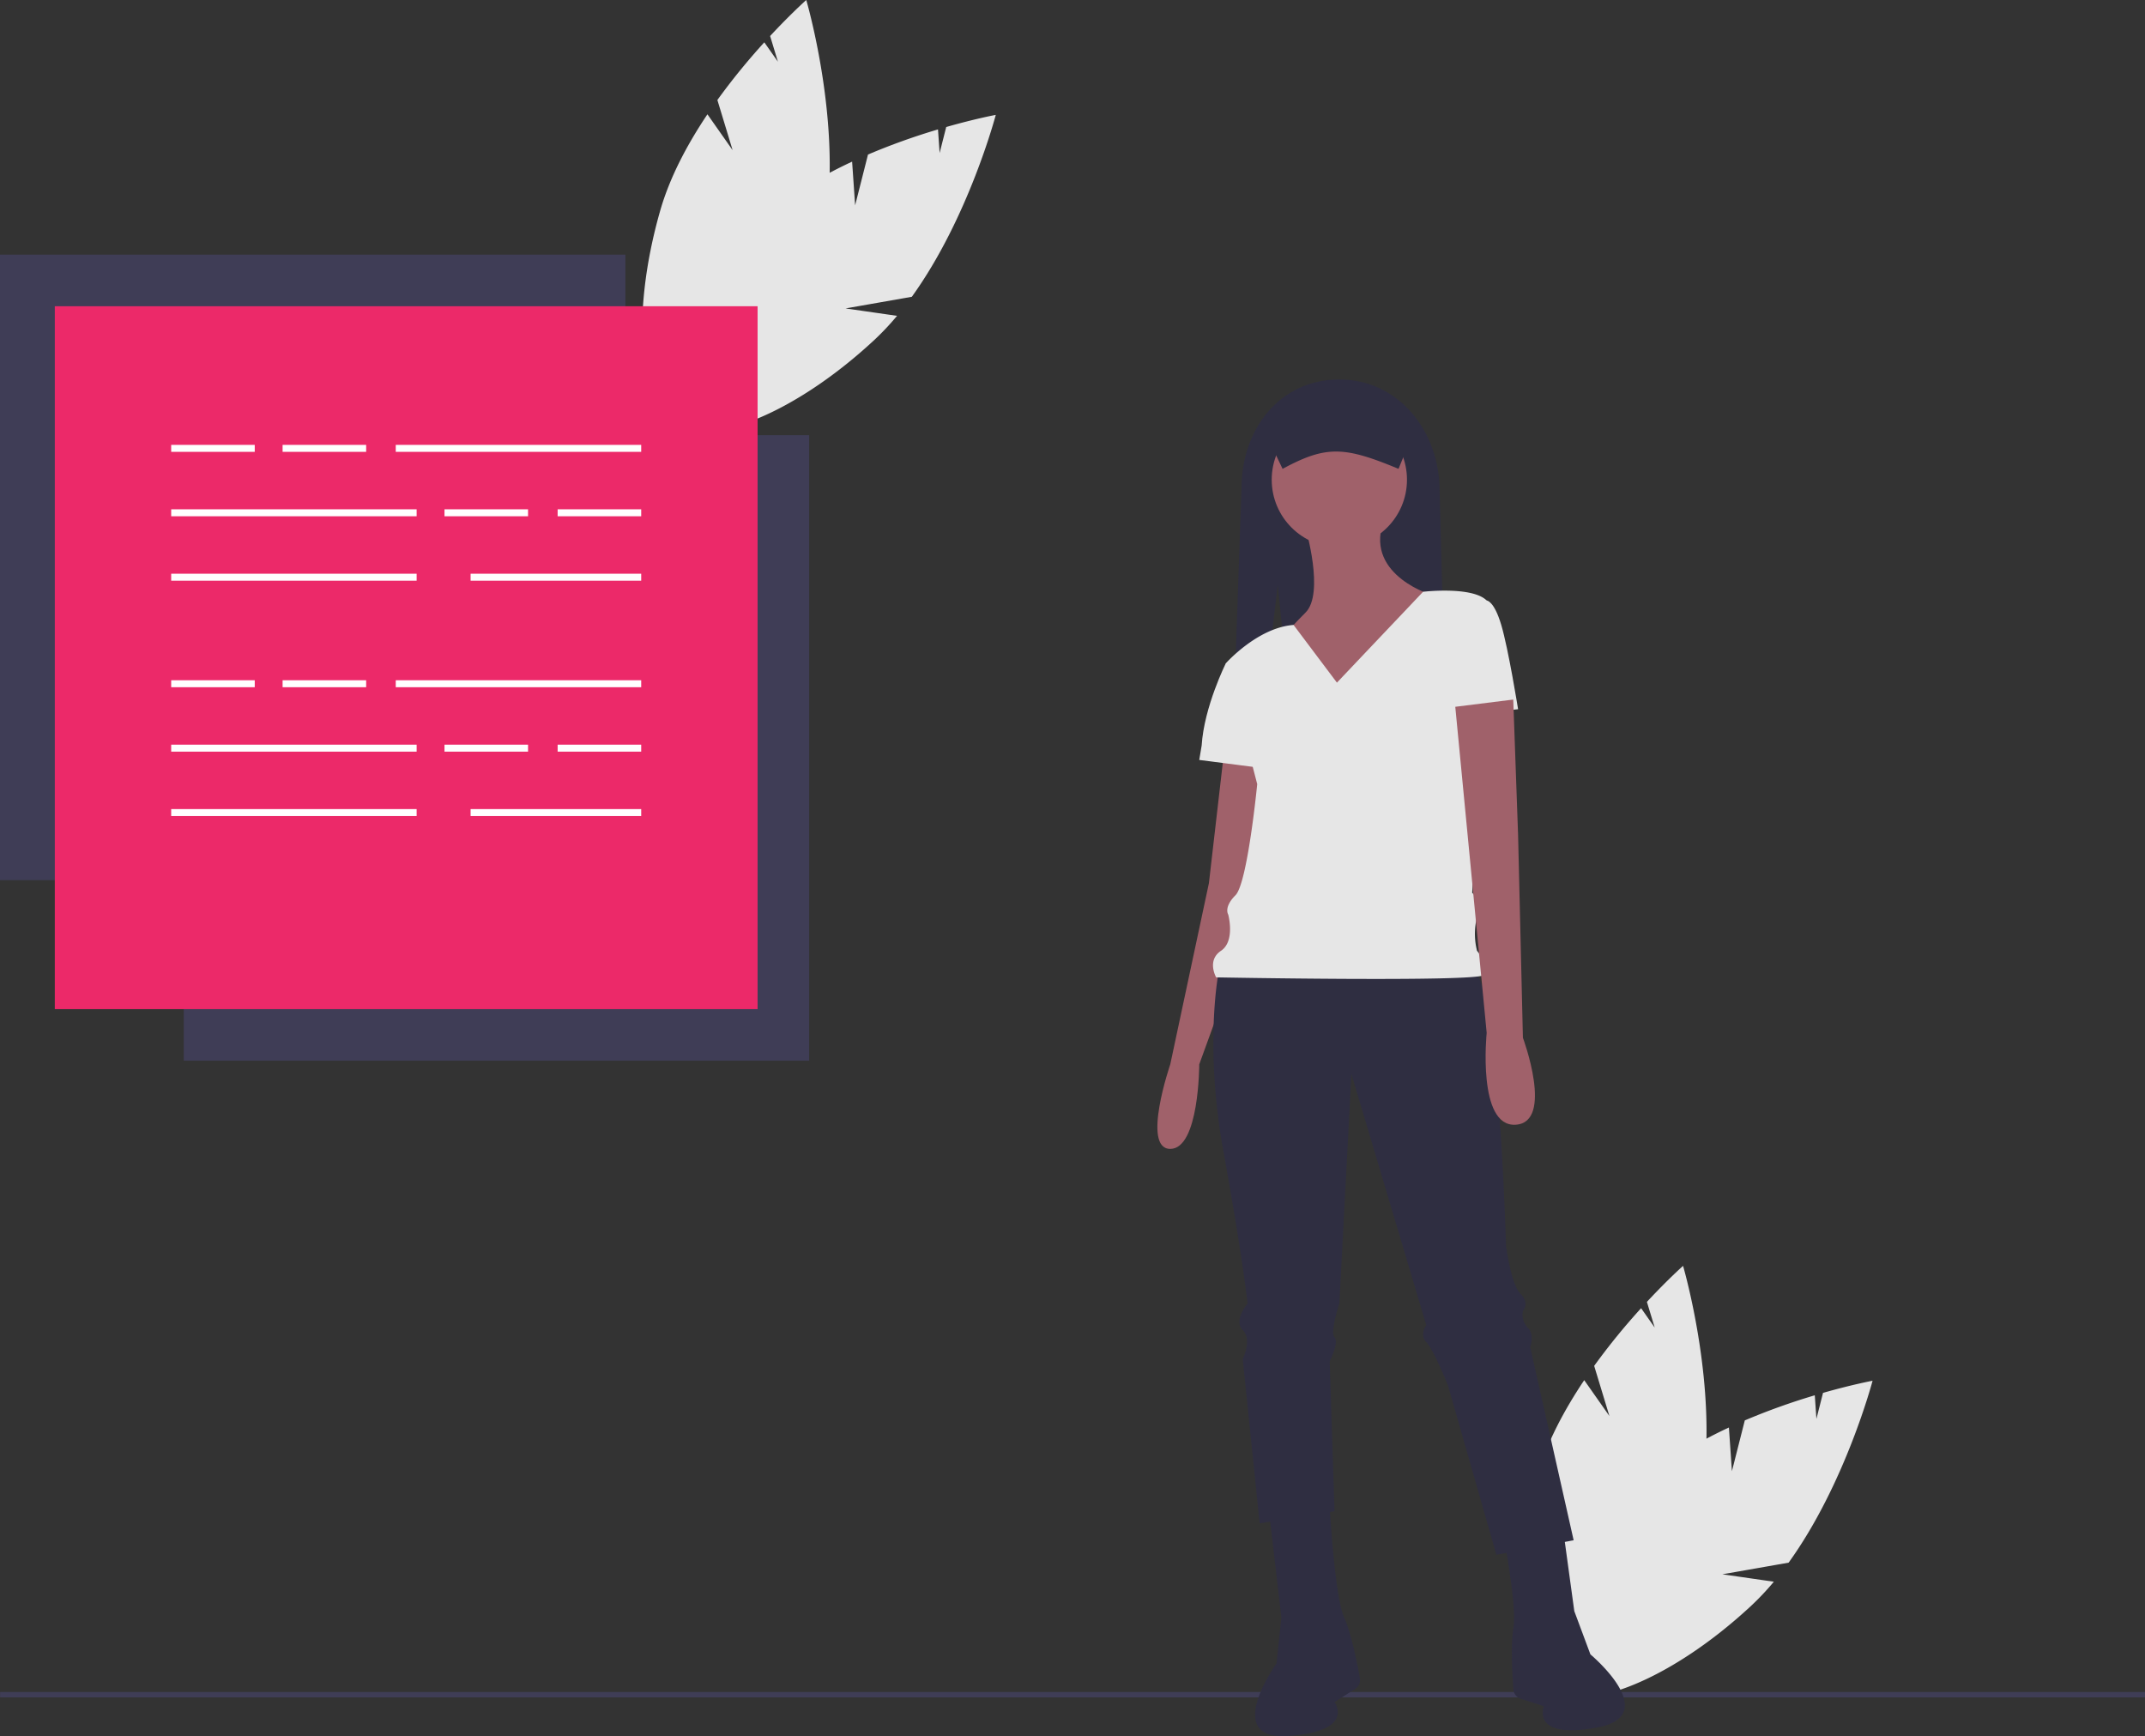 <svg id="b094bd64-f959-44d8-bdb5-f2e09395daf0" data-name="Layer 1" xmlns="http://www.w3.org/2000/svg" width="888.048" height="718.666" viewBox="0 0 888.048 718.666"><rect x="0" y="0" width="888.048" height="718.666" fill="#333333" stroke="none"/><title>social_bio</title><path d="M510.004,175.668l5.333-21.034a273.133,273.133,0,0,1,28.978-10.396l.673,9.775,2.73-10.77c12.212-3.487,20.52-5.023,20.52-5.023s-11.222,42.674-34.759,75.298L506.053,218.336l21.307,3.072a110.502,110.502,0,0,1-9.531,10.1c-34.24,31.782-72.377,46.364-85.181,32.569s4.573-50.742,38.813-82.524c10.615-9.853,23.949-17.76,37.297-23.982Z" transform="translate(-155.976 -90.667)" fill="#e6e6e6"/><path d="M459.283,152.825l-6.307-20.763A273.135,273.135,0,0,1,472.408,108.184l5.629,8.02L474.808,105.574c8.652-9.298,14.969-14.907,14.969-14.907s12.452,42.331,9.166,82.426l-20.988,18.301,19.827-8.384a110.504,110.504,0,0,1-2.938,13.573c-12.883,44.906-37.992,77.101-56.084,71.911s-22.314-45.801-9.431-90.706c3.994-13.921,11.322-27.582,19.531-39.809Z" transform="translate(-155.976 -90.667)" fill="#e6e6e6"/><path d="M873.004,699.668l5.333-21.034a273.133,273.133,0,0,1,28.978-10.396l.673,9.775,2.73-10.77c12.212-3.487,20.52-5.023,20.52-5.023s-11.222,42.674-34.759,75.298L869.053,742.336l21.307,3.072a110.502,110.502,0,0,1-9.531,10.1c-34.24,31.782-72.377,46.364-85.181,32.569s4.573-50.742,38.813-82.524c10.615-9.853,23.949-17.76,37.297-23.982Z" transform="translate(-155.976 -90.667)" fill="#e6e6e6"/><path d="M822.283,676.825l-6.307-20.763A273.135,273.135,0,0,1,835.408,632.184l5.629,8.02L837.808,629.574c8.652-9.298,14.969-14.907,14.969-14.907s12.452,42.331,9.166,82.426l-20.988,18.301,19.827-8.384a110.504,110.504,0,0,1-2.938,13.573c-12.883,44.906-37.992,77.101-56.084,71.911s-22.314-45.801-9.431-90.706c3.994-13.921,11.322-27.582,19.531-39.809Z" transform="translate(-155.976 -90.667)" fill="#e6e6e6"/><rect x="0.048" y="700.396" width="888" height="2.241" fill="#3f3d56"/><path d="M684.976,332.743l7.584,75h62.416l-3-114c0-24.538-16.963-46-41.5-46s-40.5,20.462-40.5,45l-4,115h10.176Z" transform="translate(-155.976 -90.667)" fill="#2f2e41"/><path d="M662.476,404.243l-6,52-16,75s-12,35,0,35,12-35,12-35l16-44,11-81Z" transform="translate(-155.976 -90.667)" fill="#a0616a"/><path d="M660.476,493.243s-6,30,2,74,10,63,10,63-6,7-2,11,0,12,0,12l7,68,31-5-2-62s4-8,2-10,2-14,2-14l5-95,31,104s-3,4,0,7,9,18,9,18l20,70,32-6-18-80s2-5-1-8a7.833,7.833,0,0,1-2-7s3-3-1-7-6-20-6-20-3-107-13-113S660.476,493.243,660.476,493.243Z" transform="translate(-155.976 -90.667)" fill="#2f2e41"/><path d="M681.476,717.243l5,43-2,19s-23,32,5,30,19-14,19-14l8.523-5.424a4.41,4.41,0,0,0,1.979-4.495c-1.011-5.679-3.469-18.256-6.503-25.081-4-9-6-46-6-46Z" transform="translate(-155.976 -90.667)" fill="#2f2e41"/><path d="M801.875,714.701l5.874,42.889,6.672,17.902s30.249,25.259,2.634,30.3-21.889-8.823-21.889-8.823l-9.606-3.129a4.41,4.41,0,0,1-3.037-3.86c-.436-5.752-1.19-18.544.047-25.91,1.631-9.713-5.653-46.044-5.653-46.044Z" transform="translate(-155.976 -90.667)" fill="#2f2e41"/><circle cx="554.5" cy="198.576" r="28" fill="#a0616a"/><path d="M696.476,309.243s8,27,0,35-10,11-10,11l23,31,40-49s-28-8-21-30Z" transform="translate(-155.976 -90.667)" fill="#a0616a"/><path d="M709.476,373.243l35.676-37.619s20.324-2.381,26.324,3.619l-6,121s4,3,2,10a28.569,28.569,0,0,0,0,14s6,7,3,10-111,1-111,1-4-7,2-11,3-15,3-15-2-3,3-8,9-46,9-46l-13-50S676.562,350.473,691.519,349.358Z" transform="translate(-155.976 -90.667)" fill="#e6e6e6"/><path d="M758.476,339.243h13s3,0,6,10,7,35,7,35l-28,3Z" transform="translate(-155.976 -90.667)" fill="#e6e6e6"/><path d="M782.476,380.243l2,56,2,84s13,35-3,36-12-38-12-38l-13-135Z" transform="translate(-155.976 -90.667)" fill="#a0616a"/><path d="M667.476,366.243l-4-1s-9,18-10,34l-1,6,31,4Z" transform="translate(-155.976 -90.667)" fill="#e6e6e6"/><path d="M686.976,284.743c18.084-9.75,25.513-9.337,48,0l6-14.618a10.394,10.394,0,0,0-10.382-10.382H690.358a10.394,10.394,0,0,0-10.382,10.382Z" transform="translate(-155.976 -90.667)" fill="#2f2e41"/><polygon points="41.375 146.786 258.924 146.786 258.924 105.411 0 105.411 0 364.335 41.375 364.335 41.375 146.786" fill="#3f3d56"/><polygon points="293.625 397.702 76.076 397.702 76.076 439.076 335 439.076 335 180.152 293.625 180.152 293.625 397.702" fill="#3f3d56"/><rect x="22.689" y="126.766" width="290.956" height="290.956" fill="#ec2969"/><rect x="70.873" y="184.156" width="34.594" height="2.883" fill="#fff"/><rect x="116.998" y="184.156" width="34.594" height="2.883" fill="#fff"/><rect x="184.023" y="210.822" width="34.594" height="2.883" fill="#fff"/><rect x="230.868" y="210.822" width="34.594" height="2.883" fill="#fff"/><rect x="163.843" y="184.156" width="101.619" height="2.883" fill="#fff"/><rect x="70.873" y="210.822" width="101.619" height="2.883" fill="#fff"/><rect x="70.873" y="237.488" width="101.619" height="2.883" fill="#fff"/><rect x="194.833" y="237.488" width="70.629" height="2.883" fill="#fff"/><rect x="70.873" y="281.586" width="34.594" height="2.883" fill="#fff"/><rect x="116.998" y="281.586" width="34.594" height="2.883" fill="#fff"/><rect x="184.023" y="308.252" width="34.594" height="2.883" fill="#fff"/><rect x="230.868" y="308.252" width="34.594" height="2.883" fill="#fff"/><rect x="163.843" y="281.586" width="101.619" height="2.883" fill="#fff"/><rect x="70.873" y="308.252" width="101.619" height="2.883" fill="#fff"/><rect x="70.873" y="334.918" width="101.619" height="2.883" fill="#fff"/><rect x="194.833" y="334.918" width="70.629" height="2.883" fill="#fff"/></svg>
